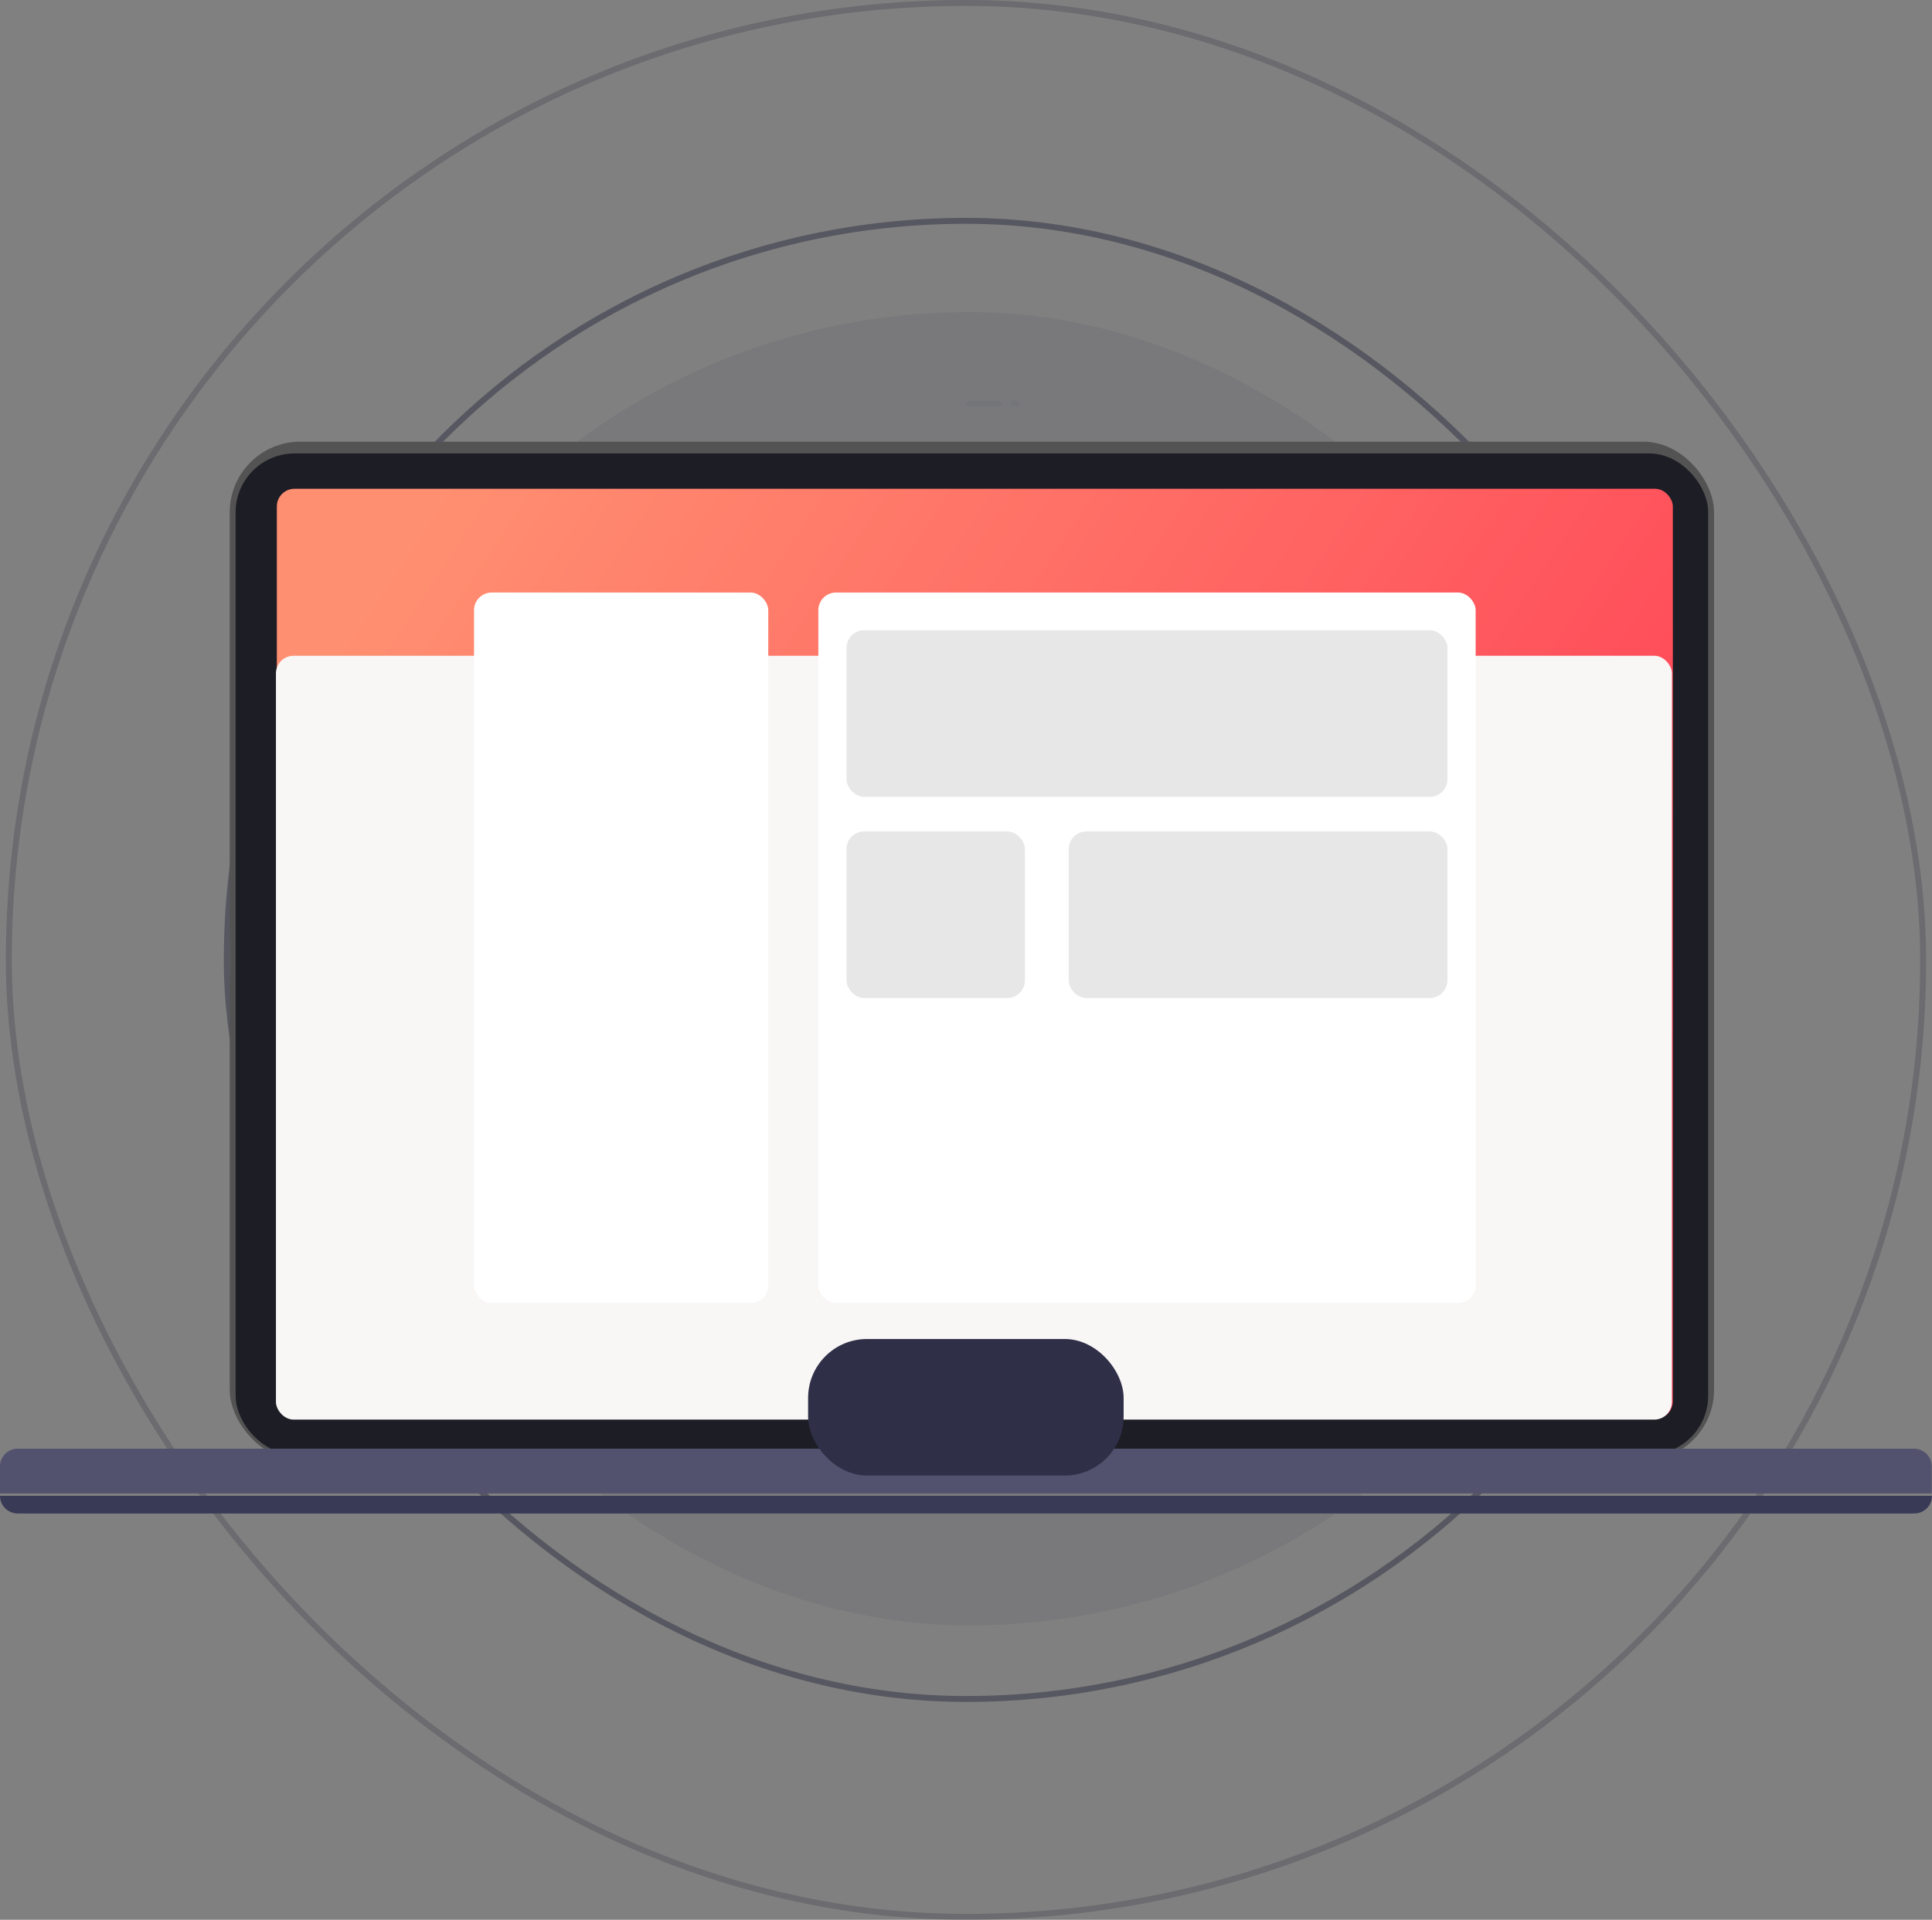 <svg xmlns="http://www.w3.org/2000/svg" xmlns:xlink="http://www.w3.org/1999/xlink" viewBox="0 0 328 326">
  <rect x="0" y="0" width="328" height="326" fill="#808080" stroke="none"/>
  <defs>
    <linearGradient id="linear-gradient" y1="0.278" x2="1" y2="0.722" gradientUnits="objectBoundingBox">
      <stop offset="0" stop-color="#ff8f71"/>
      <stop offset="1" stop-color="#ff3e55"/>
    </linearGradient>
  </defs>
  <g id="illustration-laptop-mobile" transform="translate(-85 -17)">
    <g id="Group_1" data-name="Group 1" transform="translate(86 17)">
      <rect id="Rectangle_1" data-name="Rectangle 1" width="223" height="223" rx="111.5" transform="translate(52 53)" fill="#2d2e40" opacity="0.08"/>
      <rect id="Rectangle_2" data-name="Rectangle 2" width="251" height="251" rx="125.5" transform="translate(37.5 37.5)" fill="none" stroke="#2d2e40" stroke-width="1" opacity="0.5"/>
      <rect id="Rectangle_3" data-name="Rectangle 3" width="325" height="325" rx="162.5" transform="translate(0.5 0.5)" fill="none" stroke="#2d2e40" stroke-width="1" opacity="0.25"/>
    </g>
    <g id="Group_7" data-name="Group 7" transform="translate(85 85)">
      <rect id="Rectangle_4" data-name="Rectangle 4" width="252" height="173" rx="12" transform="translate(39 7)" fill="#535353"/>
      <rect id="Rectangle_5" data-name="Rectangle 5" width="250" height="170" rx="10" transform="translate(40 9)" fill="#1d1d25"/>
      <g id="Group_4" data-name="Group 4" transform="translate(47 15)">
        <rect id="Rectangle_6" data-name="Rectangle 6" width="237" height="157.94" rx="3" fill="url(#linear-gradient)"/>
        <rect id="Rectangle_7" data-name="Rectangle 7" width="237" height="129.709" rx="3" transform="translate(-0.152 28.352)" fill="#f9f6f6"/>
        <g id="Group_3" data-name="Group 3">
          <g id="Group_2" data-name="Group 2" transform="translate(33.478 17.615)">
            <rect id="Rectangle_8" data-name="Rectangle 8" width="49.951" height="120.635" rx="3" fill="#fff"/>
            <rect id="Rectangle_9" data-name="Rectangle 9" width="111.592" height="120.635" rx="3" transform="translate(58.453)" fill="#fff"/>
            <rect id="Rectangle_10" data-name="Rectangle 10" width="102.027" height="28.291" rx="3" transform="translate(63.235 6.405)" fill="#e7e7e7"/>
            <rect id="Rectangle_11" data-name="Rectangle 11" width="30.289" height="28.291" rx="3" transform="translate(63.235 40.568)" fill="#e7e7e7"/>
            <rect id="Rectangle_12" data-name="Rectangle 12" width="64.298" height="28.291" rx="3" transform="translate(100.964 40.568)" fill="#e7e7e7"/>
          </g>
        </g>
      </g>
      <g id="Group_5" data-name="Group 5" transform="translate(164)" opacity="0.098">
        <rect id="Rectangle_13" data-name="Rectangle 13" width="6.12" height="1" rx="0.5" fill="#4a5166"/>
        <rect id="Rectangle_14" data-name="Rectangle 14" width="1.44" height="1" rx="0.5" transform="translate(7.56)" fill="#4a5166"/>
      </g>
      <g id="Group_6" data-name="Group 6" transform="translate(0 178)">
        <path id="Path_1" data-name="Path 1" d="M3,0H324.953a3,3,0,0,1,3,3V7.6H0V3A3,3,0,0,1,3,0Z" fill="#52526f"/>
        <rect id="Rectangle_15" data-name="Rectangle 15" width="53.567" height="23.187" rx="10" transform="translate(137.193 -18.626)" fill="#2f2f47"/>
      </g>
      <path id="Path_2" data-name="Path 2" d="M0,186H328a3,3,0,0,1-3,3H3A3,3,0,0,1,0,186Z" fill="#393a56"/>
    </g>
  </g>
</svg>
